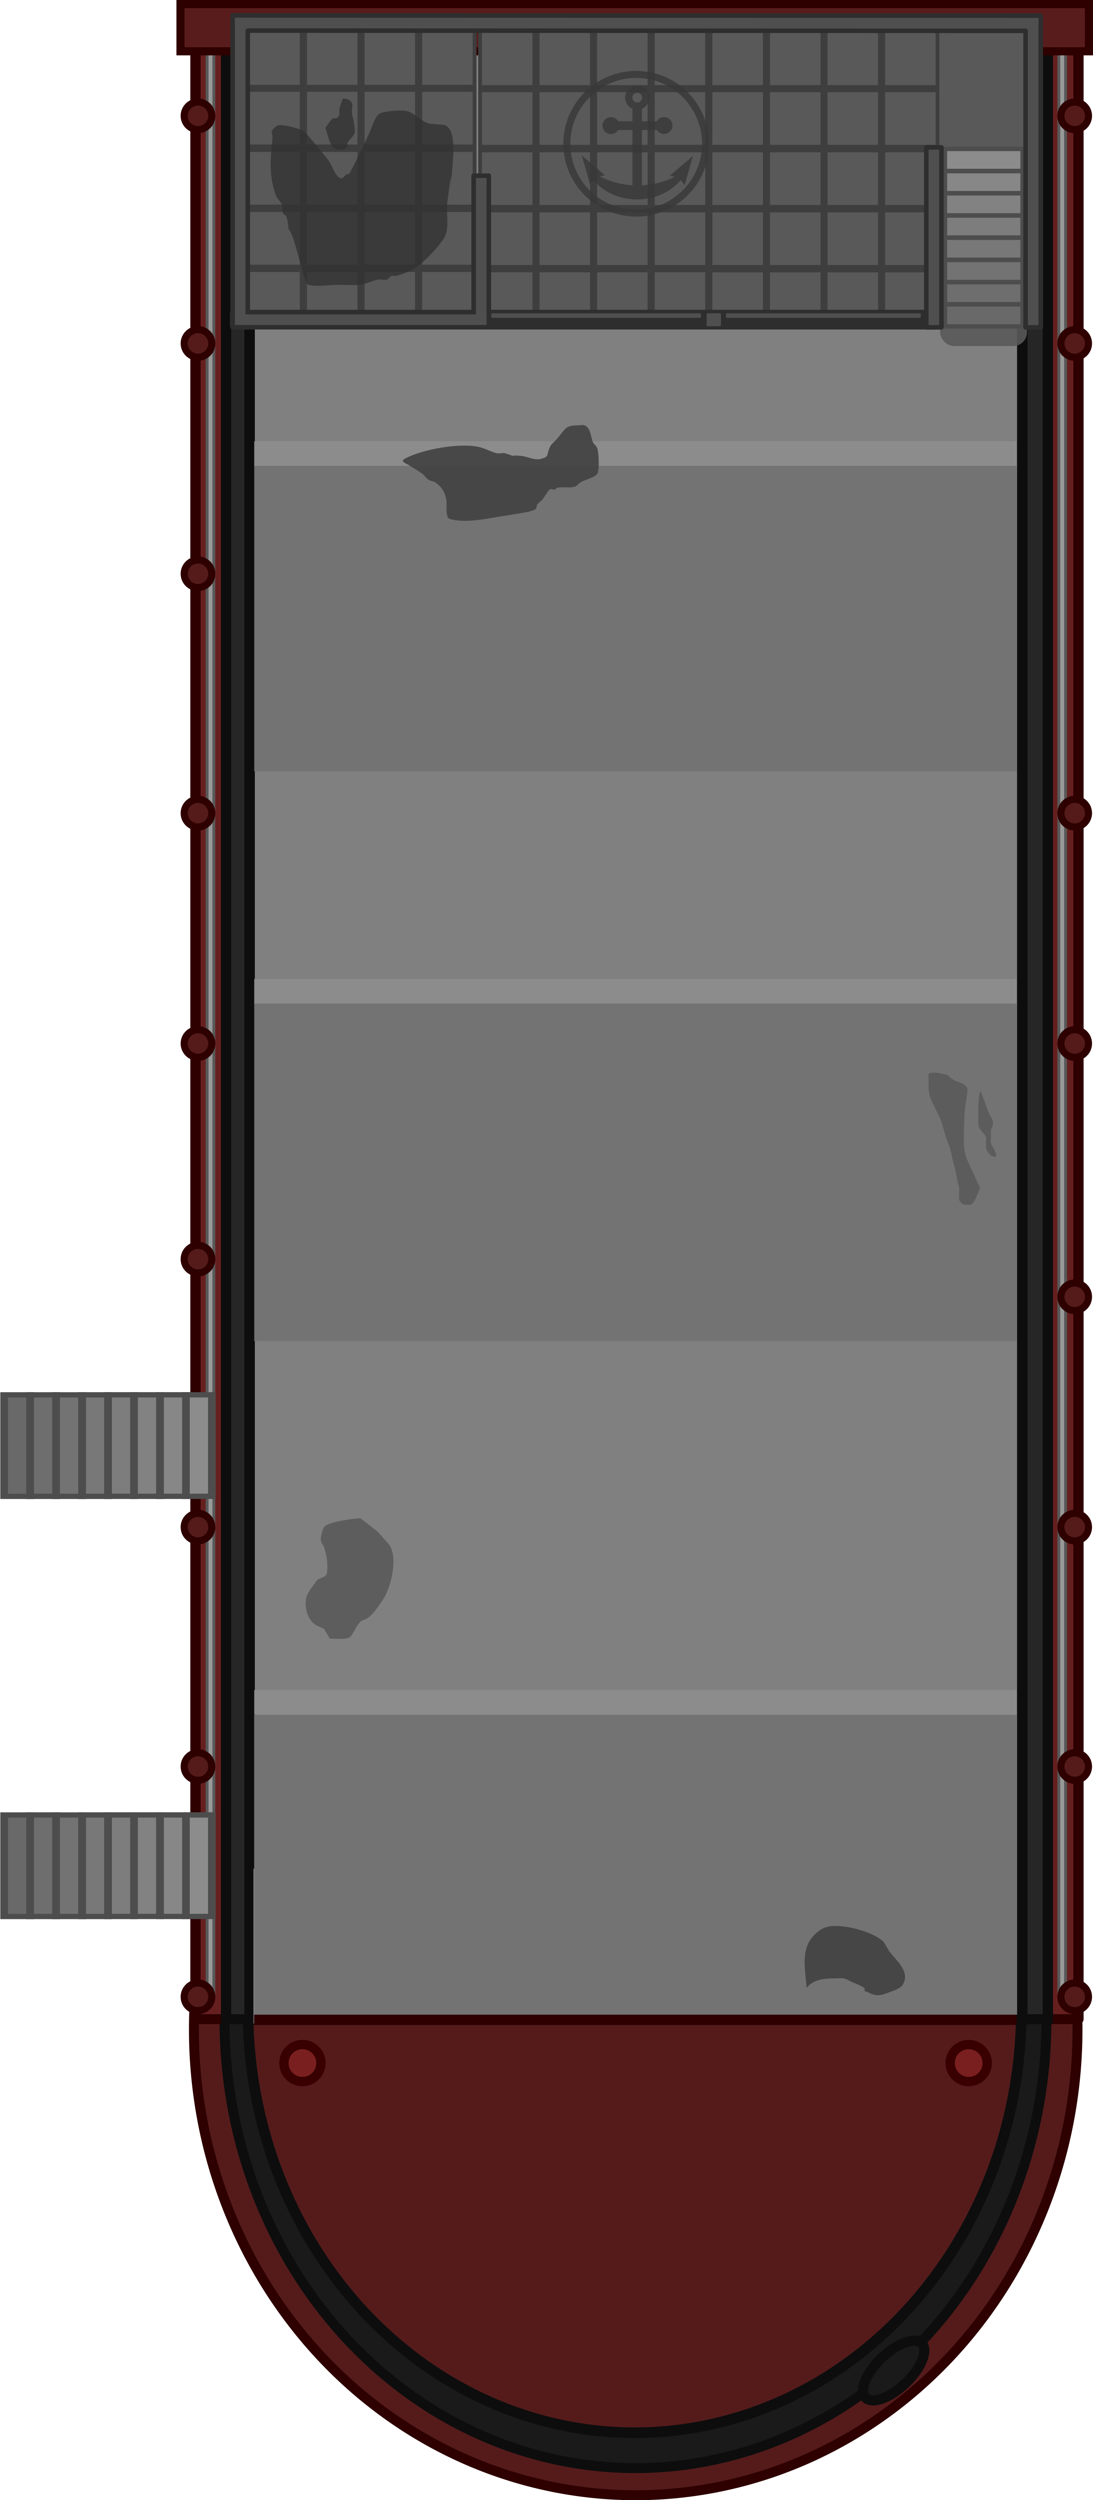 <?xml version="1.0" encoding="UTF-8" standalone="no"?>
<!-- Created with Inkscape (http://www.inkscape.org/) -->

<svg
   width="586.805mm"
   height="1342.165mm"
   viewBox="0 0 586.805 1342.165"
   version="1.1"
   id="svg1"
   xml:space="preserve"
   inkscape:version="1.3 (0e150ed6c4, 2023-07-21)"
   sodipodi:docname="oil_tanker_ship_floor.svg"
   xmlns:inkscape="http://www.inkscape.org/namespaces/inkscape"
   xmlns:sodipodi="http://sodipodi.sourceforge.net/DTD/sodipodi-0.dtd"
   xmlns="http://www.w3.org/2000/svg"
   xmlns:svg="http://www.w3.org/2000/svg"><sodipodi:namedview
     id="namedview1"
     pagecolor="#ffffff"
     bordercolor="#000000"
     borderopacity="0.25"
     inkscape:showpageshadow="2"
     inkscape:pageopacity="0.0"
     inkscape:pagecheckerboard="0"
     inkscape:deskcolor="#d1d1d1"
     inkscape:document-units="mm"
     inkscape:zoom="0.12249853"
     inkscape:cx="-563.27205"
     inkscape:cy="2742.89"
     inkscape:window-width="1918"
     inkscape:window-height="1520"
     inkscape:window-x="1913"
     inkscape:window-y="0"
     inkscape:window-maximized="0"
     inkscape:current-layer="layer1" /><defs
     id="defs1" /><g
     inkscape:label="Layer 1"
     inkscape:groupmode="layer"
     id="layer1"
     transform="translate(930.275,748.973)"><g
       id="g150778"
       transform="translate(1523.397,40.809)"><g
         id="g144037"
         transform="translate(1266.648,0.851)"><g
           id="g144031"
           transform="matrix(1.005,0,0,1.005,-22.108,-2.879)"
           style="stroke-width:0.995"><path
             id="path144011"
             style="fill:#551b1b;fill-opacity:1;stroke:#2e0000;stroke-width:5.31;stroke-linecap:square;stroke-linejoin:miter;stroke-dasharray:none;stroke-opacity:1;paint-order:fill markers stroke;stop-color:#000000"
             d="m -3340.214,51.623 a 236.001,248.726 0 0 0 -236.001,248.726 236.001,248.726 0 0 0 236.001,248.726 236.001,248.726 0 0 0 236.001,-248.726 236.001,248.726 0 0 0 -236.001,-248.726 z m -158.031,249.206 h 319.734 v 71.895 h -319.734 z" /><path
             id="path144013"
             style="fill:#1a1a1a;fill-opacity:1;stroke:#0d0d0d;stroke-width:5.31;stroke-linecap:square;stroke-linejoin:miter;stroke-dasharray:none;stroke-opacity:1;paint-order:fill markers stroke;stop-color:#000000"
             d="M -3340.339,55.404 A 219.544,239.592 0 0 0 -3559.883,294.997 219.544,239.592 0 0 0 -3340.339,534.588 219.544,239.592 0 0 0 -3120.795,294.997 219.544,239.592 0 0 0 -3340.339,55.404 Z M -3487.35,295.459 h 297.438 v 69.255 h -297.438 z" /><path
             id="path144015"
             style="fill:#551b1b;fill-opacity:1;stroke:#0d0d0d;stroke-width:5.677;stroke-linecap:square;stroke-linejoin:miter;stroke-dasharray:none;stroke-opacity:1;paint-order:fill markers stroke;stop-color:#000000"
             d="m -3340.772,64.166 a 206.559,225.762 0 0 0 -206.559,225.762 206.559,225.762 0 0 0 206.559,225.762 206.559,225.762 0 0 0 206.558,-225.762 206.559,225.762 0 0 0 -206.558,-225.762 z m 126.175,247.279 h 24.829 v 58.581 h -24.829 z m -273.827,0.121 h 24.829 v 58.581 h -24.829 z" /><g
             id="g144025"
             transform="matrix(1,0,0,0.961,0.695,-30.218)"
             style="stroke-width:0.995"><rect
               style="opacity:1;fill:#661f1f;fill-opacity:1;stroke:#2e0000;stroke-width:5.504;stroke-linecap:round;stroke-linejoin:round;stroke-dasharray:none;stroke-opacity:1;stop-color:#000000"
               id="rect144017"
               width="471.69"
               height="1098.021"
               x="-3576.085"
               y="-759.85" /><rect
               style="opacity:1;fill:#262626;fill-opacity:1;stroke:#0d0d0d;stroke-width:5.504;stroke-linecap:round;stroke-linejoin:miter;stroke-dasharray:none;stroke-opacity:1;stop-color:#000000"
               id="rect144019"
               width="438.988"
               height="1098.021"
               x="-3559.729"
               y="-759.85" /><rect
               style="fill:#808080;fill-opacity:1;stroke:#0d0d0d;stroke-width:5.604;stroke-linecap:square;stroke-linejoin:miter;stroke-dasharray:none;stroke-opacity:1;paint-order:fill markers stroke;stop-color:#000000"
               id="rect144021"
               width="412.78"
               height="1098.194"
               x="-3547.17"
               y="-759.635" /><rect
               style="fill:#591c1c;fill-opacity:1;stroke:#2e0000;stroke-width:4.48;stroke-linecap:square;stroke-linejoin:miter;stroke-dasharray:none;stroke-opacity:1;paint-order:fill markers stroke;stop-color:#000000"
               id="rect144023"
               width="483.057"
               height="18.747"
               x="-3581.644"
               y="-774.656" /></g><rect
             style="opacity:1;fill:#551b1b;fill-opacity:1;stroke:none;stroke-width:5.522;stroke-linecap:round;stroke-linejoin:round;stroke-dasharray:none;stroke-opacity:1;stop-color:#000000"
             id="rect144027"
             width="335.277"
             height="83.509"
             x="-3497.461"
             y="302.204" /><rect
             style="opacity:1;fill:#8c8c8c;fill-opacity:1;stroke:none;stroke-width:5.522;stroke-linecap:round;stroke-linejoin:round;stroke-dasharray:none;stroke-opacity:1;stop-color:#000000"
             id="rect144029"
             width="407.259"
             height="82.727"
             x="-3544.409"
             y="214.416" /></g><rect
           style="fill:#2e0000;fill-opacity:1;stroke:none;stroke-width:2.733;stroke-linecap:square;stroke-linejoin:miter;stroke-dasharray:none;stroke-opacity:1;paint-order:fill markers stroke;stop-color:#000000"
           id="rect144033"
           width="409.34"
           height="5.534"
           x="-3583.893"
           y="290.898"
           ry="0" /><ellipse
           style="fill:#1a1a1a;fill-opacity:1;stroke:#0d0d0d;stroke-width:5.423;stroke-linecap:round;stroke-opacity:1;stop-color:#000000"
           id="ellipse144035"
           cx="1887.265"
           cy="2700.703"
           rx="9.348"
           ry="21.007"
           transform="matrix(-0.681,-0.732,-0.724,0.69,0,0)" /></g><rect
         style="opacity:0.9;fill:#595959;fill-opacity:1;stroke:none;stroke-width:3.181;stroke-dasharray:none;stroke-opacity:1;paint-order:fill markers stroke;stop-color:#000000"
         id="rect144039"
         width="46.619"
         height="60.073"
         x="-1948.935"
         y="-664.102"
         ry="7.337" /><rect
         style="fill:#737373;fill-opacity:1;stroke:none;stroke-width:9.557;stroke-linecap:square;stroke-linejoin:miter;stroke-dasharray:none;stroke-opacity:1;paint-order:fill markers stroke;stop-color:#000000"
         id="rect144041"
         width="409.308"
         height="164.543"
         x="-2317.175"
         y="-540.214"
         ry="0" /><rect
         style="fill:#737373;fill-opacity:1;stroke:none;stroke-width:9.557;stroke-linecap:square;stroke-linejoin:miter;stroke-dasharray:none;stroke-opacity:1;paint-order:fill markers stroke;stop-color:#000000"
         id="rect144043"
         width="409.308"
         height="181.759"
         x="-2317.175"
         y="-251.563"
         ry="0" /><rect
         style="fill:#737373;fill-opacity:1;stroke:none;stroke-width:9.557;stroke-linecap:square;stroke-linejoin:miter;stroke-dasharray:none;stroke-opacity:1;paint-order:fill markers stroke;stop-color:#000000"
         id="rect144045"
         width="409.349"
         height="160.875"
         x="-2317.217"
         y="130.897"
         ry="0" /><path
         style="fill:#404040;fill-opacity:0.882;stroke:none;stroke-width:2.559;stroke-linecap:square;stroke-linejoin:round;stroke-dasharray:none;stroke-opacity:1;paint-order:fill markers stroke;stop-color:#000000"
         d="m -2020.672,277.372 c -0.474,-9.247 -3.387,-20.123 3.671,-27.801 1.771,-1.927 3.908,-3.702 6.369,-4.589 7.41,-2.672 24.884,1.928 30.874,7.263 1.158,1.031 2.813,4.7 3.812,5.961 3.245,4.097 9.361,9.27 7.956,15.069 -0.953,3.933 -3.488,4.747 -7.183,6.143 -6.051,2.288 -7.818,2.84 -12.958,0.146 -0.518,-0.272 -1.38,-0.256 -1.555,-0.815 -0.087,-0.28 0.579,-0.54 0.408,-0.778 -1.207,-1.673 -5.906,-3.095 -7.773,-4.074 -1.65,-0.865 -2.993,-1.728 -5.072,-1.666 -7.878,0.234 -13.695,-0.307 -18.548,5.141 z"
         id="path144047" /><circle
         style="fill:#7a1f1f;fill-opacity:1;stroke:#380000;stroke-width:5.001;stroke-dasharray:none;stroke-opacity:1;paint-order:fill markers stroke;stop-color:#000000"
         id="circle144049"
         cx="-2291.308"
         cy="317.779"
         r="9.944" /><rect
         style="fill:#999999;fill-opacity:1;stroke:#595959;stroke-width:1.525;stroke-dasharray:none;stroke-opacity:1;paint-order:fill markers stroke;stop-color:#000000"
         id="rect144051"
         width="3.606"
         height="1045.259"
         x="-2342.468"
         y="-763.328" /><circle
         style="fill:#551b1b;fill-opacity:1;stroke:#2e0000;stroke-width:3.808;stroke-linecap:square;stroke-linejoin:miter;stroke-dasharray:none;stroke-opacity:1;paint-order:fill markers stroke;stop-color:#000000"
         id="circle144053"
         cx="-2347.38"
         cy="282.236"
         r="7.409" /><circle
         style="fill:#551b1b;fill-opacity:1;stroke:#2e0000;stroke-width:3.808;stroke-linecap:square;stroke-linejoin:miter;stroke-dasharray:none;stroke-opacity:1;paint-order:fill markers stroke;stop-color:#000000"
         id="circle144055"
         cx="-2347.38"
         cy="158.582"
         r="7.409" /><circle
         style="fill:#551b1b;fill-opacity:1;stroke:#2e0000;stroke-width:3.808;stroke-linecap:square;stroke-linejoin:miter;stroke-dasharray:none;stroke-opacity:1;paint-order:fill markers stroke;stop-color:#000000"
         id="circle144057"
         cx="-2347.38"
         cy="30.055"
         r="7.409" /><circle
         style="fill:#551b1b;fill-opacity:1;stroke:#2e0000;stroke-width:3.808;stroke-linecap:square;stroke-linejoin:miter;stroke-dasharray:none;stroke-opacity:1;paint-order:fill markers stroke;stop-color:#000000"
         id="circle144059"
         cx="-2347.38"
         cy="-229.567"
         r="7.409" /><circle
         style="fill:#551b1b;fill-opacity:1;stroke:#2e0000;stroke-width:3.808;stroke-linecap:square;stroke-linejoin:miter;stroke-dasharray:none;stroke-opacity:1;paint-order:fill markers stroke;stop-color:#000000"
         id="circle144061"
         cx="-2347.38"
         cy="-353.221"
         r="7.409" /><circle
         style="fill:#551b1b;fill-opacity:1;stroke:#2e0000;stroke-width:3.808;stroke-linecap:square;stroke-linejoin:miter;stroke-dasharray:none;stroke-opacity:1;paint-order:fill markers stroke;stop-color:#000000"
         id="circle144063"
         cx="-2347.38"
         cy="-481.748"
         r="7.409" /><rect
         style="fill:#8c8c8c;fill-opacity:1;stroke:none;stroke-width:9.557;stroke-linecap:square;stroke-linejoin:miter;stroke-dasharray:none;stroke-opacity:1;paint-order:fill markers stroke;stop-color:#000000"
         id="rect144065"
         width="409.308"
         height="13.229"
         x="-2317.175"
         y="-552.901"
         ry="0" /><path
         style="fill:#404040;fill-opacity:0.882;stroke:none;stroke-width:2.559;stroke-linecap:square;stroke-linejoin:round;stroke-dasharray:none;stroke-opacity:1;paint-order:fill markers stroke;stop-color:#000000"
         d="m -2169.805,-515.044 c -4.49,0.748 -8.966,1.586 -13.47,2.245 -7.577,1.109 -20.746,4.31 -29.186,1.497 -2.149,-0.716 -1.294,-8.516 -1.496,-9.729 -0.696,-4.173 -2.395,-7.334 -5.987,-9.729 -1.118,-0.745 -2.624,-0.752 -3.742,-1.497 -1.174,-0.783 -1.88,-2.127 -2.994,-2.994 -1.895,-1.474 -6.096,-3.957 -8.231,-5.239 -0.652,-0.391 -4.056,-1.572 -1.497,-2.993 8.818,-4.899 30.607,-9.153 41.159,-5.987 2.721,0.816 5.491,2.308 8.232,2.994 1.452,0.363 3.023,-0.293 4.49,0 9.108,3.036 -0.121,0.485 8.981,1.497 3.34,0.371 6.948,2.505 10.477,1.497 4.423,-1.264 2.614,-1.766 4.49,-5.987 0.988,-2.223 2.15,-2.671 3.742,-4.49 5.193,-5.936 4.388,-7.484 11.973,-7.484 0.998,0 2.067,-0.37 2.994,0 3.481,1.393 3.31,6.326 4.49,8.98 0.506,1.139 1.738,1.854 2.245,2.993 0.931,2.096 1.514,12.401 0,14.219 -1.697,2.037 -6.707,3.069 -8.98,4.49 -1.058,0.661 -1.811,1.851 -2.994,2.245 -2.773,0.924 -6.853,-0.21 -9.728,0.749 -0.335,0.111 -0.414,0.637 -0.749,0.748 -0.946,0.316 -2.163,-0.553 -2.993,0 -0.553,0.369 -3.267,4.645 -3.742,5.239 -0.882,1.102 -2.267,1.784 -2.993,2.994 -0.406,0.676 -0.143,1.74 -0.749,2.245 -1.032,0.86 -2.494,0.998 -3.742,1.497 z"
         id="path144067" /><circle
         style="fill:#551b1b;fill-opacity:1;stroke:#2e0000;stroke-width:3.808;stroke-linecap:square;stroke-linejoin:miter;stroke-dasharray:none;stroke-opacity:1;paint-order:fill markers stroke;stop-color:#000000"
         id="circle144069"
         cx="-2347.38"
         cy="-605.402"
         r="7.409" /><rect
         style="fill:#999999;fill-opacity:1;stroke:#595959;stroke-width:1.525;stroke-dasharray:none;stroke-opacity:1;paint-order:fill markers stroke;stop-color:#000000"
         id="rect144071"
         width="3.606"
         height="1045.259"
         x="1881.606"
         y="-763.328"
         transform="scale(-1,1)" /><circle
         style="fill:#551b1b;fill-opacity:1;stroke:#2e0000;stroke-width:3.808;stroke-linecap:square;stroke-linejoin:miter;stroke-dasharray:none;stroke-opacity:1;paint-order:fill markers stroke;stop-color:#000000"
         id="circle144073"
         cx="1876.694"
         cy="282.236"
         r="7.409"
         transform="scale(-1,1)" /><circle
         style="fill:#551b1b;fill-opacity:1;stroke:#2e0000;stroke-width:3.808;stroke-linecap:square;stroke-linejoin:miter;stroke-dasharray:none;stroke-opacity:1;paint-order:fill markers stroke;stop-color:#000000"
         id="circle144075"
         cx="1876.694"
         cy="158.582"
         r="7.409"
         transform="scale(-1,1)" /><circle
         style="fill:#551b1b;fill-opacity:1;stroke:#2e0000;stroke-width:3.808;stroke-linecap:square;stroke-linejoin:miter;stroke-dasharray:none;stroke-opacity:1;paint-order:fill markers stroke;stop-color:#000000"
         id="circle144077"
         cx="1876.694"
         cy="30.055"
         r="7.409"
         transform="scale(-1,1)" /><circle
         style="fill:#551b1b;fill-opacity:1;stroke:#2e0000;stroke-width:3.808;stroke-linecap:square;stroke-linejoin:miter;stroke-dasharray:none;stroke-opacity:1;paint-order:fill markers stroke;stop-color:#000000"
         id="circle144079"
         cx="1876.694"
         cy="-93.599"
         r="7.409"
         transform="scale(-1,1)" /><rect
         style="fill:#8c8c8c;fill-opacity:1;stroke:none;stroke-width:9.557;stroke-linecap:square;stroke-linejoin:miter;stroke-dasharray:none;stroke-opacity:1;paint-order:fill markers stroke;stop-color:#000000"
         id="rect144081"
         width="409.308"
         height="13.229"
         x="-2317.175"
         y="-264.247"
         ry="0" /><circle
         style="fill:#551b1b;fill-opacity:1;stroke:#2e0000;stroke-width:3.808;stroke-linecap:square;stroke-linejoin:miter;stroke-dasharray:none;stroke-opacity:1;paint-order:fill markers stroke;stop-color:#000000"
         id="circle144083"
         cx="1876.694"
         cy="-229.567"
         r="7.409"
         transform="scale(-1,1)" /><circle
         style="fill:#551b1b;fill-opacity:1;stroke:#2e0000;stroke-width:3.808;stroke-linecap:square;stroke-linejoin:miter;stroke-dasharray:none;stroke-opacity:1;paint-order:fill markers stroke;stop-color:#000000"
         id="circle144085"
         cx="1876.694"
         cy="-353.221"
         r="7.409"
         transform="scale(-1,1)" /><circle
         style="fill:#551b1b;fill-opacity:1;stroke:#2e0000;stroke-width:3.808;stroke-linecap:square;stroke-linejoin:miter;stroke-dasharray:none;stroke-opacity:1;paint-order:fill markers stroke;stop-color:#000000"
         id="circle144087"
         cx="1876.694"
         cy="-605.402"
         r="7.409"
         transform="scale(-1,1)" /><circle
         style="fill:#7a1f1f;fill-opacity:1;stroke:#380000;stroke-width:5.001;stroke-dasharray:none;stroke-opacity:1;paint-order:fill markers stroke;stop-color:#000000"
         id="circle144089"
         cx="-1933.604"
         cy="317.779"
         r="9.944" /><rect
         style="fill:#8c8c8c;fill-opacity:1;stroke:none;stroke-width:9.557;stroke-linecap:square;stroke-linejoin:miter;stroke-dasharray:none;stroke-opacity:1;paint-order:fill markers stroke;stop-color:#000000"
         id="rect144307"
         width="409.308"
         height="13.229"
         x="-2317.175"
         y="117.461"
         ry="0" /><rect
         style="fill:#808080;fill-opacity:1;stroke:none;stroke-width:9.557;stroke-linecap:square;stroke-linejoin:miter;stroke-dasharray:none;stroke-opacity:1;paint-order:fill markers stroke;stop-color:#000000"
         id="rect144309"
         width="409.308"
         height="81.855"
         x="-2317.175"
         y="-767.67"
         ry="0" /><circle
         style="fill:#551b1b;fill-opacity:1;stroke:#2e0000;stroke-width:3.808;stroke-linecap:square;stroke-linejoin:miter;stroke-dasharray:none;stroke-opacity:1;paint-order:fill markers stroke;stop-color:#000000"
         id="circle144311"
         cx="1876.694"
         cy="-727.594"
         r="7.409"
         transform="scale(-1,1)" /><circle
         style="fill:#551b1b;fill-opacity:1;stroke:#2e0000;stroke-width:3.808;stroke-linecap:square;stroke-linejoin:miter;stroke-dasharray:none;stroke-opacity:1;paint-order:fill markers stroke;stop-color:#000000"
         id="circle144313"
         cx="-2347.38"
         cy="-727.594"
         r="7.409" /><rect
         style="fill:#591c1c;fill-opacity:1;stroke:#2e0000;stroke-width:4.349;stroke-linecap:square;stroke-linejoin:miter;stroke-dasharray:none;stroke-opacity:1;paint-order:fill markers stroke;stop-color:#000000"
         id="rect144315"
         width="487.735"
         height="25.368"
         x="-2356.776"
         y="-787.609" /><rect
         style="fill:#595959;fill-opacity:1;stroke:none;stroke-width:3.181;stroke-dasharray:none;stroke-opacity:1;paint-order:fill markers stroke;stop-color:#000000"
         id="rect144317"
         width="46.024"
         height="65.872"
         x="-1949.963"
         y="-774.559" /><g
         id="g144399"
         transform="matrix(1.052,0,0,1.1,-2228.68,-420.493)"><rect
           style="fill:#595959;fill-opacity:1;stroke:#3e3e3e;stroke-width:1.911;stroke-dasharray:none;stroke-opacity:1;paint-order:fill markers stroke;stop-color:#000000"
           id="rect144319"
           width="27.702"
           height="27.599"
           x="31.127"
           y="-291.681" /><rect
           style="fill:#595959;fill-opacity:1;stroke:#3e3e3e;stroke-width:1.911;stroke-dasharray:none;stroke-opacity:1;paint-order:fill markers stroke;stop-color:#000000"
           id="rect144321"
           width="27.702"
           height="27.599"
           x="31.119"
           y="-320.816" /><rect
           style="fill:#595959;fill-opacity:1;stroke:#3e3e3e;stroke-width:1.911;stroke-dasharray:none;stroke-opacity:1;paint-order:fill markers stroke;stop-color:#000000"
           id="rect144323"
           width="27.702"
           height="27.599"
           x="31.13"
           y="-262.337" /><rect
           style="fill:#595959;fill-opacity:1;stroke:#3e3e3e;stroke-width:1.911;stroke-dasharray:none;stroke-opacity:1;paint-order:fill markers stroke;stop-color:#000000"
           id="rect144325"
           width="27.702"
           height="27.599"
           x="31.129"
           y="-233.034" /><rect
           style="fill:#595959;fill-opacity:1;stroke:#3e3e3e;stroke-width:1.911;stroke-dasharray:none;stroke-opacity:1;paint-order:fill markers stroke;stop-color:#000000"
           id="rect144327"
           width="27.702"
           height="27.599"
           x="31.125"
           y="-203.76" /><rect
           style="fill:#595959;fill-opacity:1;stroke:#3e3e3e;stroke-width:1.911;stroke-dasharray:none;stroke-opacity:1;paint-order:fill markers stroke;stop-color:#000000"
           id="rect144329"
           width="27.702"
           height="27.599"
           x="60.522"
           y="-291.678" /><rect
           style="fill:#595959;fill-opacity:1;stroke:#3e3e3e;stroke-width:1.911;stroke-dasharray:none;stroke-opacity:1;paint-order:fill markers stroke;stop-color:#000000"
           id="rect144331"
           width="27.702"
           height="27.599"
           x="60.515"
           y="-320.813" /><rect
           style="fill:#595959;fill-opacity:1;stroke:#3e3e3e;stroke-width:1.911;stroke-dasharray:none;stroke-opacity:1;paint-order:fill markers stroke;stop-color:#000000"
           id="rect144333"
           width="27.702"
           height="27.599"
           x="60.526"
           y="-262.334" /><rect
           style="fill:#595959;fill-opacity:1;stroke:#3e3e3e;stroke-width:1.911;stroke-dasharray:none;stroke-opacity:1;paint-order:fill markers stroke;stop-color:#000000"
           id="rect144335"
           width="27.702"
           height="27.599"
           x="60.524"
           y="-233.031" /><rect
           style="fill:#595959;fill-opacity:1;stroke:#3e3e3e;stroke-width:1.911;stroke-dasharray:none;stroke-opacity:1;paint-order:fill markers stroke;stop-color:#000000"
           id="rect144337"
           width="27.702"
           height="27.599"
           x="60.521"
           y="-203.757" /><rect
           style="fill:#595959;fill-opacity:1;stroke:#3e3e3e;stroke-width:1.911;stroke-dasharray:none;stroke-opacity:1;paint-order:fill markers stroke;stop-color:#000000"
           id="rect144339"
           width="27.702"
           height="27.599"
           x="89.889"
           y="-291.681" /><rect
           style="fill:#595959;fill-opacity:1;stroke:#3e3e3e;stroke-width:1.911;stroke-dasharray:none;stroke-opacity:1;paint-order:fill markers stroke;stop-color:#000000"
           id="rect144341"
           width="27.702"
           height="27.599"
           x="89.882"
           y="-320.815" /><rect
           style="fill:#595959;fill-opacity:1;stroke:#3e3e3e;stroke-width:1.911;stroke-dasharray:none;stroke-opacity:1;paint-order:fill markers stroke;stop-color:#000000"
           id="rect144343"
           width="27.702"
           height="27.599"
           x="89.893"
           y="-262.337" /><rect
           style="fill:#595959;fill-opacity:1;stroke:#3e3e3e;stroke-width:1.911;stroke-dasharray:none;stroke-opacity:1;paint-order:fill markers stroke;stop-color:#000000"
           id="rect144345"
           width="27.702"
           height="27.599"
           x="89.891"
           y="-233.034" /><rect
           style="fill:#595959;fill-opacity:1;stroke:#3e3e3e;stroke-width:1.911;stroke-dasharray:none;stroke-opacity:1;paint-order:fill markers stroke;stop-color:#000000"
           id="rect144347"
           width="27.702"
           height="27.599"
           x="89.887"
           y="-203.76" /><rect
           style="fill:#595959;fill-opacity:1;stroke:#3e3e3e;stroke-width:1.911;stroke-dasharray:none;stroke-opacity:1;paint-order:fill markers stroke;stop-color:#000000"
           id="rect144349"
           width="27.702"
           height="27.599"
           x="119.285"
           y="-291.678" /><rect
           style="fill:#595959;fill-opacity:1;stroke:#3e3e3e;stroke-width:1.911;stroke-dasharray:none;stroke-opacity:1;paint-order:fill markers stroke;stop-color:#000000"
           id="rect144351"
           width="27.702"
           height="27.599"
           x="119.278"
           y="-320.812" /><rect
           style="fill:#595959;fill-opacity:1;stroke:#3e3e3e;stroke-width:1.911;stroke-dasharray:none;stroke-opacity:1;paint-order:fill markers stroke;stop-color:#000000"
           id="rect144353"
           width="27.702"
           height="27.599"
           x="119.288"
           y="-262.334" /><rect
           style="fill:#595959;fill-opacity:1;stroke:#3e3e3e;stroke-width:1.911;stroke-dasharray:none;stroke-opacity:1;paint-order:fill markers stroke;stop-color:#000000"
           id="rect144355"
           width="27.702"
           height="27.599"
           x="119.287"
           y="-233.031" /><rect
           style="fill:#595959;fill-opacity:1;stroke:#3e3e3e;stroke-width:1.911;stroke-dasharray:none;stroke-opacity:1;paint-order:fill markers stroke;stop-color:#000000"
           id="rect144357"
           width="27.702"
           height="27.599"
           x="119.283"
           y="-203.757" /><rect
           style="fill:#595959;fill-opacity:1;stroke:#3e3e3e;stroke-width:1.911;stroke-dasharray:none;stroke-opacity:1;paint-order:fill markers stroke;stop-color:#000000"
           id="rect144359"
           width="27.702"
           height="27.599"
           x="148.729"
           y="-291.673" /><rect
           style="fill:#595959;fill-opacity:1;stroke:#3e3e3e;stroke-width:1.911;stroke-dasharray:none;stroke-opacity:1;paint-order:fill markers stroke;stop-color:#000000"
           id="rect144361"
           width="27.702"
           height="27.599"
           x="148.721"
           y="-320.808" /><rect
           style="fill:#595959;fill-opacity:1;stroke:#3e3e3e;stroke-width:1.911;stroke-dasharray:none;stroke-opacity:1;paint-order:fill markers stroke;stop-color:#000000"
           id="rect144363"
           width="27.702"
           height="27.599"
           x="148.732"
           y="-262.329" /><rect
           style="fill:#595959;fill-opacity:1;stroke:#3e3e3e;stroke-width:1.911;stroke-dasharray:none;stroke-opacity:1;paint-order:fill markers stroke;stop-color:#000000"
           id="rect144365"
           width="27.702"
           height="27.599"
           x="148.731"
           y="-233.026" /><rect
           style="fill:#595959;fill-opacity:1;stroke:#3e3e3e;stroke-width:1.911;stroke-dasharray:none;stroke-opacity:1;paint-order:fill markers stroke;stop-color:#000000"
           id="rect144367"
           width="27.702"
           height="27.599"
           x="148.726"
           y="-203.752" /><rect
           style="fill:#595959;fill-opacity:1;stroke:#3e3e3e;stroke-width:1.911;stroke-dasharray:none;stroke-opacity:1;paint-order:fill markers stroke;stop-color:#000000"
           id="rect144369"
           width="27.702"
           height="27.599"
           x="178.124"
           y="-291.67" /><rect
           style="fill:#595959;fill-opacity:1;stroke:#3e3e3e;stroke-width:1.911;stroke-dasharray:none;stroke-opacity:1;paint-order:fill markers stroke;stop-color:#000000"
           id="rect144371"
           width="27.702"
           height="27.599"
           x="178.117"
           y="-320.805" /><rect
           style="fill:#595959;fill-opacity:1;stroke:#3e3e3e;stroke-width:1.911;stroke-dasharray:none;stroke-opacity:1;paint-order:fill markers stroke;stop-color:#000000"
           id="rect144373"
           width="27.702"
           height="27.599"
           x="178.128"
           y="-262.326" /><rect
           style="fill:#595959;fill-opacity:1;stroke:#3e3e3e;stroke-width:1.911;stroke-dasharray:none;stroke-opacity:1;paint-order:fill markers stroke;stop-color:#000000"
           id="rect144375"
           width="27.702"
           height="27.599"
           x="178.126"
           y="-233.023" /><rect
           style="fill:#595959;fill-opacity:1;stroke:#3e3e3e;stroke-width:1.911;stroke-dasharray:none;stroke-opacity:1;paint-order:fill markers stroke;stop-color:#000000"
           id="rect144377"
           width="27.702"
           height="27.599"
           x="178.122"
           y="-203.749" /><rect
           style="fill:#595959;fill-opacity:1;stroke:#3e3e3e;stroke-width:1.911;stroke-dasharray:none;stroke-opacity:1;paint-order:fill markers stroke;stop-color:#000000"
           id="rect144379"
           width="27.702"
           height="27.599"
           x="207.491"
           y="-291.672" /><rect
           style="fill:#595959;fill-opacity:1;stroke:#3e3e3e;stroke-width:1.911;stroke-dasharray:none;stroke-opacity:1;paint-order:fill markers stroke;stop-color:#000000"
           id="rect144381"
           width="27.702"
           height="27.599"
           x="207.484"
           y="-320.807" /><rect
           style="fill:#595959;fill-opacity:1;stroke:#3e3e3e;stroke-width:1.911;stroke-dasharray:none;stroke-opacity:1;paint-order:fill markers stroke;stop-color:#000000"
           id="rect144383"
           width="27.702"
           height="27.599"
           x="207.495"
           y="-262.328" /><rect
           style="fill:#595959;fill-opacity:1;stroke:#3e3e3e;stroke-width:1.911;stroke-dasharray:none;stroke-opacity:1;paint-order:fill markers stroke;stop-color:#000000"
           id="rect144385"
           width="27.702"
           height="27.599"
           x="207.493"
           y="-233.026" /><rect
           style="fill:#595959;fill-opacity:1;stroke:#3e3e3e;stroke-width:1.911;stroke-dasharray:none;stroke-opacity:1;paint-order:fill markers stroke;stop-color:#000000"
           id="rect144387"
           width="27.702"
           height="27.599"
           x="207.49"
           y="-203.751" /><rect
           style="fill:#595959;fill-opacity:1;stroke:#3e3e3e;stroke-width:1.911;stroke-dasharray:none;stroke-opacity:1;paint-order:fill markers stroke;stop-color:#000000"
           id="rect144389"
           width="27.702"
           height="27.599"
           x="236.886"
           y="-291.67" /><rect
           style="fill:#595959;fill-opacity:1;stroke:#3e3e3e;stroke-width:1.911;stroke-dasharray:none;stroke-opacity:1;paint-order:fill markers stroke;stop-color:#000000"
           id="rect144391"
           width="27.702"
           height="27.599"
           x="236.88"
           y="-320.804" /><rect
           style="fill:#595959;fill-opacity:1;stroke:#3e3e3e;stroke-width:1.911;stroke-dasharray:none;stroke-opacity:1;paint-order:fill markers stroke;stop-color:#000000"
           id="rect144393"
           width="27.702"
           height="27.599"
           x="236.89"
           y="-262.326" /><rect
           style="fill:#595959;fill-opacity:1;stroke:#3e3e3e;stroke-width:1.911;stroke-dasharray:none;stroke-opacity:1;paint-order:fill markers stroke;stop-color:#000000"
           id="rect144395"
           width="27.702"
           height="27.599"
           x="236.889"
           y="-233.023" /><rect
           style="fill:#595959;fill-opacity:1;stroke:#3e3e3e;stroke-width:1.911;stroke-dasharray:none;stroke-opacity:1;paint-order:fill markers stroke;stop-color:#000000"
           id="rect144397"
           width="27.702"
           height="27.599"
           x="236.884"
           y="-203.748" /></g><g
         id="g144441"
         transform="matrix(1.029,0,0,1.029,1708.248,22.225)"><rect
           style="fill:#595959;fill-opacity:1;stroke:#3e3e3e;stroke-width:1.999;stroke-dasharray:none;stroke-opacity:1;paint-order:fill markers stroke;stop-color:#000000"
           id="rect144401"
           width="28.337"
           height="29.51"
           x="-3915.527"
           y="-742.233" /><rect
           style="fill:#595959;fill-opacity:1;stroke:#3e3e3e;stroke-width:1.999;stroke-dasharray:none;stroke-opacity:1;paint-order:fill markers stroke;stop-color:#000000"
           id="rect144403"
           width="28.337"
           height="29.51"
           x="-3915.535"
           y="-773.384" /><rect
           style="fill:#595959;fill-opacity:1;stroke:#3e3e3e;stroke-width:1.999;stroke-dasharray:none;stroke-opacity:1;paint-order:fill markers stroke;stop-color:#000000"
           id="rect144405"
           width="28.337"
           height="29.51"
           x="-3915.524"
           y="-710.857" /><rect
           style="fill:#595959;fill-opacity:1;stroke:#3e3e3e;stroke-width:1.999;stroke-dasharray:none;stroke-opacity:1;paint-order:fill markers stroke;stop-color:#000000"
           id="rect144407"
           width="28.337"
           height="29.51"
           x="-3915.525"
           y="-679.526" /><rect
           style="fill:#595959;fill-opacity:1;stroke:#3e3e3e;stroke-width:1.999;stroke-dasharray:none;stroke-opacity:1;paint-order:fill markers stroke;stop-color:#000000"
           id="rect144409"
           width="28.337"
           height="29.51"
           x="-3915.53"
           y="-648.224" /><rect
           style="fill:#595959;fill-opacity:1;stroke:#3e3e3e;stroke-width:1.999;stroke-dasharray:none;stroke-opacity:1;paint-order:fill markers stroke;stop-color:#000000"
           id="rect144411"
           width="28.337"
           height="29.51"
           x="-3885.458"
           y="-742.229" /><rect
           style="fill:#595959;fill-opacity:1;stroke:#3e3e3e;stroke-width:1.999;stroke-dasharray:none;stroke-opacity:1;paint-order:fill markers stroke;stop-color:#000000"
           id="rect144413"
           width="28.337"
           height="29.51"
           x="-3885.466"
           y="-773.381" /><rect
           style="fill:#595959;fill-opacity:1;stroke:#3e3e3e;stroke-width:1.999;stroke-dasharray:none;stroke-opacity:1;paint-order:fill markers stroke;stop-color:#000000"
           id="rect144415"
           width="28.337"
           height="29.51"
           x="-3885.454"
           y="-710.854" /><rect
           style="fill:#595959;fill-opacity:1;stroke:#3e3e3e;stroke-width:1.999;stroke-dasharray:none;stroke-opacity:1;paint-order:fill markers stroke;stop-color:#000000"
           id="rect144417"
           width="28.337"
           height="29.51"
           x="-3885.456"
           y="-679.523" /><rect
           style="fill:#595959;fill-opacity:1;stroke:#3e3e3e;stroke-width:1.999;stroke-dasharray:none;stroke-opacity:1;paint-order:fill markers stroke;stop-color:#000000"
           id="rect144419"
           width="28.337"
           height="29.51"
           x="-3885.46"
           y="-648.221" /><rect
           style="fill:#595959;fill-opacity:1;stroke:#3e3e3e;stroke-width:1.999;stroke-dasharray:none;stroke-opacity:1;paint-order:fill markers stroke;stop-color:#000000"
           id="rect144421"
           width="28.337"
           height="29.51"
           x="-3855.418"
           y="-742.232" /><rect
           style="fill:#595959;fill-opacity:1;stroke:#3e3e3e;stroke-width:1.999;stroke-dasharray:none;stroke-opacity:1;paint-order:fill markers stroke;stop-color:#000000"
           id="rect144423"
           width="28.337"
           height="29.51"
           x="-3855.425"
           y="-773.383" /><rect
           style="fill:#595959;fill-opacity:1;stroke:#3e3e3e;stroke-width:1.999;stroke-dasharray:none;stroke-opacity:1;paint-order:fill markers stroke;stop-color:#000000"
           id="rect144425"
           width="28.337"
           height="29.51"
           x="-3855.414"
           y="-710.856" /><rect
           style="fill:#595959;fill-opacity:1;stroke:#3e3e3e;stroke-width:1.999;stroke-dasharray:none;stroke-opacity:1;paint-order:fill markers stroke;stop-color:#000000"
           id="rect144427"
           width="28.337"
           height="29.51"
           x="-3855.416"
           y="-679.525" /><rect
           style="fill:#595959;fill-opacity:1;stroke:#3e3e3e;stroke-width:1.999;stroke-dasharray:none;stroke-opacity:1;paint-order:fill markers stroke;stop-color:#000000"
           id="rect144429"
           width="28.337"
           height="29.51"
           x="-3855.419"
           y="-648.224" /><rect
           style="fill:#595959;fill-opacity:1;stroke:#3e3e3e;stroke-width:1.999;stroke-dasharray:none;stroke-opacity:1;paint-order:fill markers stroke;stop-color:#000000"
           id="rect144431"
           width="28.337"
           height="29.51"
           x="-3825.349"
           y="-742.229" /><rect
           style="fill:#595959;fill-opacity:1;stroke:#3e3e3e;stroke-width:1.999;stroke-dasharray:none;stroke-opacity:1;paint-order:fill markers stroke;stop-color:#000000"
           id="rect144433"
           width="28.337"
           height="29.51"
           x="-3825.356"
           y="-773.38" /><rect
           style="fill:#595959;fill-opacity:1;stroke:#3e3e3e;stroke-width:1.999;stroke-dasharray:none;stroke-opacity:1;paint-order:fill markers stroke;stop-color:#000000"
           id="rect144435"
           width="28.337"
           height="29.51"
           x="-3825.345"
           y="-710.853" /><rect
           style="fill:#595959;fill-opacity:1;stroke:#3e3e3e;stroke-width:1.999;stroke-dasharray:none;stroke-opacity:1;paint-order:fill markers stroke;stop-color:#000000"
           id="rect144437"
           width="28.337"
           height="29.51"
           x="-3825.346"
           y="-679.522" /><rect
           style="fill:#595959;fill-opacity:1;stroke:#3e3e3e;stroke-width:1.999;stroke-dasharray:none;stroke-opacity:1;paint-order:fill markers stroke;stop-color:#000000"
           id="rect144439"
           width="28.337"
           height="29.51"
           x="-3825.351"
           y="-648.221" /></g><path
         style="opacity:0.8;fill:#333333;fill-opacity:1;stroke:none;stroke-width:2.559;stroke-linecap:square;stroke-linejoin:round;stroke-dasharray:none;stroke-opacity:1;paint-order:fill markers stroke;stop-color:#000000"
         d="m -2298.674,-666.638 c 3.781,3.906 7.717,29.026 10.569,29.759 4.665,1.201 11.367,0 16.165,0 3.648,0 7.576,0.329 11.191,0 3.736,-0.34 6.923,-2.253 10.569,-2.879 1.441,-0.247 2.957,0.614 4.352,0 0.891,-0.394 1.587,-1.574 2.486,-1.922 0.804,-0.31 1.672,0.23 2.487,0 3.166,-0.887 6.313,-2.095 9.326,-3.838 4.84,-2.803 12.418,-10.537 16.164,-16.32 3.266,-5.042 1.139,-13.21 1.866,-19.198 4.488,-36.956 -0.159,16.357 2.487,-16.32 0.475,-5.867 1.871,-18.231 -1.244,-23.038 -2.342,-3.618 -5.973,-2.037 -8.704,-2.881 -5.088,0.469 -9,-5.172 -13.678,-6.718 -2.73,-0.904 -14.341,-0.369 -16.165,1.919 -2.188,2.744 -3.323,7.031 -4.974,10.559 -0.848,1.814 -9.7,20.674 -10.569,21.12 -0.393,0.202 -0.828,0 -1.243,0 -0.623,0.64 -1.197,1.403 -1.866,1.919 -3.045,2.352 -5.975,-6.347 -7.46,-8.639 -1.021,-1.577 -12.543,-15.617 -13.678,-16.319 -2.108,-1.303 -12.563,-4.119 -14.3,-2.881 -4.681,3.338 -2.199,3.826 -2.486,6.722 -1.145,11.492 -2.013,20.24 1.865,30.718 0.65,1.756 2.322,3.18 3.109,4.8 0.944,1.945 -0.061,3.226 0.621,4.8 0.257,0.594 0.858,0.562 1.243,0.96 1.49,1.532 1.564,6.049 1.865,7.678 z"
         id="path144443" /><path
         style="opacity:0.8;fill:#333333;fill-opacity:1;stroke:none;stroke-width:2.559;stroke-linecap:square;stroke-linejoin:round;stroke-dasharray:none;stroke-opacity:1;paint-order:fill markers stroke;stop-color:#000000"
         d="m -2278.949,-721.197 c 1.129,3.273 1.855,8.17 4.345,10.631 1.504,1.485 6.41,1.92 7.449,-0.817 0.184,-0.489 -0.229,-1.182 0,-1.636 0.954,-1.887 2.768,-3.018 3.724,-4.907 0.942,-1.863 -0.793,-8.859 -1.242,-10.63 -0.407,-1.613 0.575,-4.212 0,-5.725 -0.608,-1.605 -2.444,-2.452 -3.724,-2.452 -0.413,0 -0.949,-0.386 -1.241,0 -0.247,0.326 -1.751,4.993 -1.863,5.724 -0.121,0.802 0.151,1.66 0,2.453 -0.635,3.347 -3.25,1.983 -3.724,2.453 -1.405,1.388 -2.483,3.27 -3.725,4.907 z"
         id="path144445" /><g
         id="g144455"
         transform="matrix(0,-1.048,1.048,0,-1016.779,-444.96)"
         style="stroke-width:0.954"><rect
           style="fill:#2e2e2e;fill-opacity:1;stroke:none;stroke-width:3.15;stroke-linecap:square;stroke-linejoin:round;stroke-dasharray:none;stroke-opacity:1"
           id="rect144447"
           width="363.564"
           height="10.101"
           x="889.756"
           y="160.223"
           ry="2.054"
           transform="rotate(-90)" /><rect
           style="fill:#4f4f4f;fill-opacity:1;stroke:none;stroke-width:0.346;stroke-linecap:square;stroke-linejoin:round;stroke-dasharray:none;stroke-opacity:1"
           id="rect144449"
           width="7.379"
           height="6.668"
           x="-1009.09"
           y="-168.573"
           ry="0.607"
           transform="rotate(90)" /><rect
           style="fill:#4f4f4f;fill-opacity:1;stroke:none;stroke-width:0.753;stroke-linecap:square;stroke-linejoin:round;stroke-dasharray:none;stroke-opacity:1"
           id="rect144451"
           width="107.49"
           height="2.329"
           x="-1119.436"
           y="-168.54"
           ry="0.596"
           transform="rotate(90)" /><rect
           style="fill:#4f4f4f;fill-opacity:1;stroke:none;stroke-width:0.752;stroke-linecap:square;stroke-linejoin:round;stroke-dasharray:none;stroke-opacity:1"
           id="rect144453"
           width="99.86"
           height="2.329"
           x="-999.212"
           y="-168.529"
           ry="0.596"
           transform="rotate(90)" /></g><g
         id="g144473"
         transform="translate(1457.432,197.488)"
         style="opacity:0.82"><rect
           style="opacity:1;fill:#383838;fill-opacity:1;stroke:none;stroke-width:2.11;stroke-linecap:round;stroke-linejoin:round;stroke-dasharray:none;stroke-opacity:1"
           id="rect144457"
           width="5.064"
           height="49.119"
           x="-3571.555"
           y="-931.788" /><rect
           style="opacity:1;fill:#383838;fill-opacity:1;stroke:none;stroke-width:2.247;stroke-linecap:round;stroke-linejoin:round;stroke-dasharray:none;stroke-opacity:1"
           id="rect144459"
           width="4.659"
           height="26.03"
           x="-922.142"
           y="3555.879"
           transform="rotate(90)" /><ellipse
           style="opacity:1;fill:#383838;fill-opacity:1;stroke:none;stroke-width:3.873;stroke-linecap:round;stroke-linejoin:round;stroke-dasharray:none;stroke-opacity:1"
           id="ellipse144461"
           cx="-3583.084"
           cy="-919.828"
           rx="4.536"
           ry="4.535" /><ellipse
           style="opacity:1;fill:none;fill-opacity:1;stroke:#383838;stroke-width:3.873;stroke-linecap:round;stroke-linejoin:round;stroke-dasharray:none;stroke-opacity:1"
           id="ellipse144463"
           cx="-3569.006"
           cy="-934.843"
           rx="4.536"
           ry="4.535" /><ellipse
           style="opacity:1;fill:#383838;fill-opacity:1;stroke:none;stroke-width:3.873;stroke-linecap:round;stroke-linejoin:round;stroke-dasharray:none;stroke-opacity:1"
           id="ellipse144465"
           cx="-3554.602"
           cy="-919.889"
           rx="4.536"
           ry="4.535" /><path
           id="path144467"
           style="opacity:1;fill:#383838;fill-opacity:1;stroke:none;stroke-width:3.267;stroke-linecap:round;stroke-linejoin:round;stroke-dasharray:none;stroke-opacity:1"
           d="m -3596.745,-897.821 a 29.169,25.501 0 0 0 27.663,17.64 29.169,25.501 0 0 0 27.35,-16.855 37.991,31.085 0 0 1 -27.086,9.312 37.991,31.085 0 0 1 -27.928,-10.097 z" /><path
           id="path144469"
           style="opacity:1;fill:#383838;fill-opacity:1;stroke-width:3.014;stroke-linecap:round;stroke-linejoin:round"
           d="m -3598.757,-903.852 0.027,0.053 4.465,15.658 3.052,-4.01 4.909,-1.029 z" /><path
           id="path144471"
           style="opacity:1;fill:#383838;fill-opacity:1;stroke-width:3.014;stroke-linecap:round;stroke-linejoin:round"
           d="m -3539.05,-903.583 -0.027,0.053 -4.465,15.658 -3.052,-4.01 -4.909,-1.029 z" /></g><g
         id="g144491"
         transform="matrix(0,0.569,0.823,0,-3240.108,-2659.125)"><rect
           style="fill:#8c8c8c;fill-opacity:1;stroke:#4d4d4d;stroke-width:5;stroke-linecap:square;stroke-linejoin:miter;stroke-dasharray:none;stroke-opacity:1;paint-order:fill markers stroke;stop-color:#000000"
           id="rect144475"
           width="95.779"
           height="16.933"
           x="4997.714"
           y="1076.854" /><rect
           style="fill:#878787;fill-opacity:1;stroke:#4d4d4d;stroke-width:5;stroke-linecap:square;stroke-linejoin:miter;stroke-dasharray:none;stroke-opacity:1;paint-order:fill markers stroke;stop-color:#000000"
           id="rect144477"
           width="95.779"
           height="16.933"
           x="4997.724"
           y="1059.935" /><rect
           style="fill:#828282;fill-opacity:1;stroke:#4d4d4d;stroke-width:5;stroke-linecap:square;stroke-linejoin:miter;stroke-dasharray:none;stroke-opacity:1;paint-order:fill markers stroke;stop-color:#000000"
           id="rect144479"
           width="95.779"
           height="16.933"
           x="4997.719"
           y="1042.962" /><rect
           style="fill:#7d7d7d;fill-opacity:1;stroke:#4d4d4d;stroke-width:5;stroke-linecap:square;stroke-linejoin:miter;stroke-dasharray:none;stroke-opacity:1;paint-order:fill markers stroke;stop-color:#000000"
           id="rect144481"
           width="95.779"
           height="16.933"
           x="4997.729"
           y="1026.043" /><rect
           style="fill:#787878;fill-opacity:1;stroke:#4d4d4d;stroke-width:5;stroke-linecap:square;stroke-linejoin:miter;stroke-dasharray:none;stroke-opacity:1;paint-order:fill markers stroke;stop-color:#000000"
           id="rect144483"
           width="95.779"
           height="16.933"
           x="4997.756"
           y="1009.085" /><rect
           style="fill:#737373;fill-opacity:1;stroke:#4d4d4d;stroke-width:5;stroke-linecap:square;stroke-linejoin:miter;stroke-dasharray:none;stroke-opacity:1;paint-order:fill markers stroke;stop-color:#000000"
           id="rect144485"
           width="95.779"
           height="16.933"
           x="4997.766"
           y="992.166" /><rect
           style="fill:#6e6e6e;fill-opacity:1;stroke:#4d4d4d;stroke-width:5;stroke-linecap:square;stroke-linejoin:miter;stroke-dasharray:none;stroke-opacity:1;paint-order:fill markers stroke;stop-color:#000000"
           id="rect144487"
           width="95.779"
           height="16.933"
           x="4997.761"
           y="975.193" /><rect
           style="fill:#696969;fill-opacity:1;stroke:#4d4d4d;stroke-width:5;stroke-linecap:square;stroke-linejoin:miter;stroke-dasharray:none;stroke-opacity:1;paint-order:fill markers stroke;stop-color:#000000"
           id="rect144489"
           width="95.779"
           height="16.933"
           x="4997.77"
           y="958.274" /></g><g
         id="g144509"
         transform="matrix(0,0.569,0.823,0,-3240.108,-2884.676)"><rect
           style="fill:#8c8c8c;fill-opacity:1;stroke:#4d4d4d;stroke-width:5;stroke-linecap:square;stroke-linejoin:miter;stroke-dasharray:none;stroke-opacity:1;paint-order:fill markers stroke;stop-color:#000000"
           id="rect144493"
           width="95.779"
           height="16.933"
           x="4997.714"
           y="1076.854" /><rect
           style="fill:#878787;fill-opacity:1;stroke:#4d4d4d;stroke-width:5;stroke-linecap:square;stroke-linejoin:miter;stroke-dasharray:none;stroke-opacity:1;paint-order:fill markers stroke;stop-color:#000000"
           id="rect144495"
           width="95.779"
           height="16.933"
           x="4997.724"
           y="1059.935" /><rect
           style="fill:#828282;fill-opacity:1;stroke:#4d4d4d;stroke-width:5;stroke-linecap:square;stroke-linejoin:miter;stroke-dasharray:none;stroke-opacity:1;paint-order:fill markers stroke;stop-color:#000000"
           id="rect144497"
           width="95.779"
           height="16.933"
           x="4997.719"
           y="1042.962" /><rect
           style="fill:#7d7d7d;fill-opacity:1;stroke:#4d4d4d;stroke-width:5;stroke-linecap:square;stroke-linejoin:miter;stroke-dasharray:none;stroke-opacity:1;paint-order:fill markers stroke;stop-color:#000000"
           id="rect144499"
           width="95.779"
           height="16.933"
           x="4997.729"
           y="1026.043" /><rect
           style="fill:#787878;fill-opacity:1;stroke:#4d4d4d;stroke-width:5;stroke-linecap:square;stroke-linejoin:miter;stroke-dasharray:none;stroke-opacity:1;paint-order:fill markers stroke;stop-color:#000000"
           id="rect144501"
           width="95.779"
           height="16.933"
           x="4997.756"
           y="1009.085" /><rect
           style="fill:#737373;fill-opacity:1;stroke:#4d4d4d;stroke-width:5;stroke-linecap:square;stroke-linejoin:miter;stroke-dasharray:none;stroke-opacity:1;paint-order:fill markers stroke;stop-color:#000000"
           id="rect144503"
           width="95.779"
           height="16.933"
           x="4997.766"
           y="992.166" /><rect
           style="fill:#6e6e6e;fill-opacity:1;stroke:#4d4d4d;stroke-width:5;stroke-linecap:square;stroke-linejoin:miter;stroke-dasharray:none;stroke-opacity:1;paint-order:fill markers stroke;stop-color:#000000"
           id="rect144505"
           width="95.779"
           height="16.933"
           x="4997.761"
           y="975.193" /><rect
           style="fill:#696969;fill-opacity:1;stroke:#4d4d4d;stroke-width:5;stroke-linecap:square;stroke-linejoin:miter;stroke-dasharray:none;stroke-opacity:1;paint-order:fill markers stroke;stop-color:#000000"
           id="rect144507"
           width="95.779"
           height="16.933"
           x="4997.77"
           y="958.274" /></g><circle
         style="fill:#551b1b;fill-opacity:1;stroke:#2e0000;stroke-width:3.808;stroke-linecap:square;stroke-linejoin:miter;stroke-dasharray:none;stroke-opacity:1;paint-order:fill markers stroke;stop-color:#000000"
         id="circle144573"
         cx="-2347.38"
         cy="-113.812"
         r="7.409" /><path
         style="fill:#595959;fill-opacity:0.882;stroke:none;stroke-width:2.559;stroke-linecap:square;stroke-linejoin:round;stroke-dasharray:none;stroke-opacity:1;paint-order:fill markers stroke;stop-color:#000000"
         d="m -2279.78,84.617 c -1.764,-0.882 -3.761,-1.402 -5.291,-2.646 -3.746,-3.043 -5.153,-9.162 -4.234,-13.758 0.541,-2.704 2.665,-5.316 4.234,-7.408 0.677,-0.903 1.259,-1.911 2.116,-2.646 0.959,-0.822 4.458,-1.343 4.763,-3.175 0.764,-4.584 -0.04,-10.029 -1.588,-14.287 -0.404,-1.112 -1.247,-2.042 -1.587,-3.175 -0.562,-1.873 1.264,-6.883 1.587,-7.408 1.895,-3.079 18.323,-4.949 19.58,-4.763 0.385,0.057 9.175,7.078 9.525,7.408 0,0 5.555,6.084 6.35,7.408 4.001,6.668 0.81,19.88 -2.117,25.929 -1.279,2.643 -3.018,5.048 -4.763,7.408 -1.222,1.654 -3.494,4.657 -5.82,5.821 -1.491,0.745 -2.236,0.438 -3.705,2.117 -1.933,2.209 -2.928,5.116 -4.762,7.408 -1.41,1.762 -8.269,1.058 -11.113,1.058"
         id="path145053" /><path
         style="fill:#595959;fill-opacity:0.882;stroke:none;stroke-width:4.792;stroke-linecap:square;stroke-linejoin:round;stroke-dasharray:none;stroke-opacity:1;paint-order:fill markers stroke;stop-color:#000000"
         d="m -1927.437,-151.735 c -9.68,-22.308 -9.229,-14.775 -8.408,-39.939 0.12,-3.649 1.038,-7.229 1.401,-10.861 0.105,-1.046 0.391,-2.177 0,-3.153 -0.975,-2.438 -5.471,-3.367 -7.006,-4.204 -5.651,-3.082 0.459,-2.08 -8.409,-3.854 -1.566,-0.313 -5.08,-0.348 -5.255,0.701 -0.192,1.152 0,2.336 0,3.503 0,3.844 -0.318,5.694 1.051,9.459 0.855,2.35 4.576,9.198 5.606,11.912 1.166,3.075 1.73,6.35 2.802,9.459 0.651,1.886 1.539,3.691 2.103,5.605 0.607,2.066 0.865,4.221 1.401,6.306 4.253,16.54 -0.165,-3.275 2.452,10.861 0.284,1.532 0.858,3.008 1.051,4.554 0.02,0.159 -0.3,5.455 0,5.956 1.39,2.316 2.172,2.452 4.555,2.452 0.618,0 1.564,0.111 2.102,-0.351 2.395,-2.053 2.904,-5.815 4.554,-8.408 0.54,-0.848 1.168,-1.635 1.752,-2.452"
         id="path145055" /><path
         style="fill:#595959;fill-opacity:0.882;stroke:none;stroke-width:4.792;stroke-linecap:square;stroke-linejoin:round;stroke-dasharray:none;stroke-opacity:1;paint-order:fill markers stroke;stop-color:#000000"
         d="m -1919.337,-168.6 c -2.704,-0.902 -1.864,-0.241 -3.853,-2.628 -1.572,-1.886 -1.051,-3.416 -1.051,-5.781 0,-0.935 0.204,-2.146 -0.351,-2.978 -1.05,-1.576 -2.495,-2.61 -3.328,-4.379 -0.796,-1.691 -0.525,-3.797 -0.525,-5.606 0,-2.693 -0.07,-5.374 0.174,-8.058 0.112,-1.238 0.12,-4.849 1.051,-5.781 0.215,-0.215 1.052,2.57 1.226,2.978 1.029,2.402 1.673,4.794 2.628,7.182 0.131,0.33 1.388,3.042 1.751,3.679 0.209,0.366 0.559,0.654 0.701,1.051 0.293,0.82 0.349,2.808 0.176,3.679 -0.09,0.462 -0.565,0.775 -0.701,1.226 -0.499,1.662 -0.08,3.563 -0.176,5.255 -0.04,0.644 -0.331,1.301 -0.174,1.927 0.178,0.708 0.369,1.615 0.701,2.277 0.131,0.261 0.38,0.447 0.525,0.701 0.09,0.16 0.08,0.367 0.176,0.525 0.127,0.212 0.415,0.304 0.526,0.525 0.325,0.65 0.333,1.49 0.7,2.102 0.08,0.142 0.259,0.213 0.351,0.35 0.287,0.43 -0.479,1.658 -0.526,1.752 z"
         id="path145057" /><path
         id="path145131"
         style="fill:#4f4f4f;fill-opacity:1;stroke:#2e2e2e;stroke-width:2.44;stroke-linecap:square;stroke-linejoin:round;stroke-dasharray:none;stroke-opacity:1"
         d="m -2191.25,-614.746 v -80.712 c 0,0 -0.115,-0.009 -8.143,0.002 v 80.711 z"
         sodipodi:nodetypes="ccccc" /><g
         id="g145203"
         transform="matrix(1.135,0,0,0.936,-2252.52,-503.43)"
         style="stroke-width:0.939"><rect
           style="fill:#8c8c8c;fill-opacity:1;stroke:#4d4d4d;stroke-width:2.529;stroke-linecap:square;stroke-linejoin:miter;stroke-dasharray:none;stroke-opacity:1;paint-order:fill markers stroke;stop-color:#000000"
           id="rect145187"
           width="37.174"
           height="12.644"
           x="-306.69"
           y="207.874"
           transform="scale(-1)" /><rect
           style="fill:#878787;fill-opacity:1;stroke:#4d4d4d;stroke-width:2.529;stroke-linecap:square;stroke-linejoin:miter;stroke-dasharray:none;stroke-opacity:1;paint-order:fill markers stroke;stop-color:#000000"
           id="rect145189"
           width="37.174"
           height="12.644"
           x="-306.69"
           y="195.135"
           transform="scale(-1)" /><rect
           style="fill:#828282;fill-opacity:1;stroke:#4d4d4d;stroke-width:2.529;stroke-linecap:square;stroke-linejoin:miter;stroke-dasharray:none;stroke-opacity:1;paint-order:fill markers stroke;stop-color:#000000"
           id="rect145191"
           width="37.174"
           height="12.644"
           x="-306.69"
           y="182.397"
           transform="scale(-1)" /><rect
           style="fill:#7d7d7d;fill-opacity:1;stroke:#4d4d4d;stroke-width:2.529;stroke-linecap:square;stroke-linejoin:miter;stroke-dasharray:none;stroke-opacity:1;paint-order:fill markers stroke;stop-color:#000000"
           id="rect145193"
           width="37.174"
           height="12.644"
           x="-306.69"
           y="169.659"
           transform="scale(-1)" /><rect
           style="fill:#787878;fill-opacity:1;stroke:#4d4d4d;stroke-width:2.529;stroke-linecap:square;stroke-linejoin:miter;stroke-dasharray:none;stroke-opacity:1;paint-order:fill markers stroke;stop-color:#000000"
           id="rect145195"
           width="37.174"
           height="12.644"
           x="-306.69"
           y="156.921"
           transform="scale(-1)" /><rect
           style="fill:#737373;fill-opacity:1;stroke:#4d4d4d;stroke-width:2.529;stroke-linecap:square;stroke-linejoin:miter;stroke-dasharray:none;stroke-opacity:1;paint-order:fill markers stroke;stop-color:#000000"
           id="rect145197"
           width="37.174"
           height="12.644"
           x="-306.69"
           y="144.183"
           transform="scale(-1)" /><rect
           style="fill:#6e6e6e;fill-opacity:1;stroke:#4d4d4d;stroke-width:2.529;stroke-linecap:square;stroke-linejoin:miter;stroke-dasharray:none;stroke-opacity:1;paint-order:fill markers stroke;stop-color:#000000"
           id="rect145199"
           width="37.174"
           height="12.644"
           x="-306.69"
           y="131.444"
           transform="scale(-1)" /><rect
           style="fill:#696969;fill-opacity:1;stroke:#4d4d4d;stroke-width:2.529;stroke-linecap:square;stroke-linejoin:miter;stroke-dasharray:none;stroke-opacity:1;paint-order:fill markers stroke;stop-color:#000000"
           id="rect145201"
           width="37.174"
           height="12.644"
           x="-306.69"
           y="118.706"
           transform="scale(-1)" /></g><path
         id="path145205"
         style="fill:#4f4f4f;fill-opacity:1;stroke:#2e2e2e;stroke-width:2.44;stroke-linecap:square;stroke-linejoin:round;stroke-dasharray:none;stroke-opacity:1"
         d="m -2328.782,-781.499 v 167.39 h 8.143 v -159.247 l 417.583,0.136 v 159.163 h 8.143 v -167.306 c -96.614,0 -275.114,-0.136 -433.869,-0.136 z"
         sodipodi:nodetypes="ccccccccc" /><path
         id="path145207"
         style="fill:#4f4f4f;fill-opacity:1;stroke:#2e2e2e;stroke-width:2.44;stroke-linecap:square;stroke-linejoin:round;stroke-dasharray:none;stroke-opacity:1"
         d="m -1948.23,-614.051 v -96.619 c 0,0 -0.115,-0.01 -8.143,0.002 v 96.618 z"
         sodipodi:nodetypes="ccccc" /><rect
         style="opacity:1;fill:#4f4f4f;fill-opacity:1;stroke:none;stroke-width:2.122;stroke-linecap:square;stop-color:#000000"
         id="rect145495"
         width="134.934"
         height="5.659"
         x="-2327.414"
         y="-621" /><circle
         style="opacity:0.82;fill:none;fill-opacity:1;stroke:#383838;stroke-width:3.756;stroke-linecap:square;stroke-dasharray:none;stroke-opacity:1;stop-color:#000000"
         id="circle148681"
         cx="-2112.116"
         cy="-712.6"
         r="37.231" /></g></g></svg>
